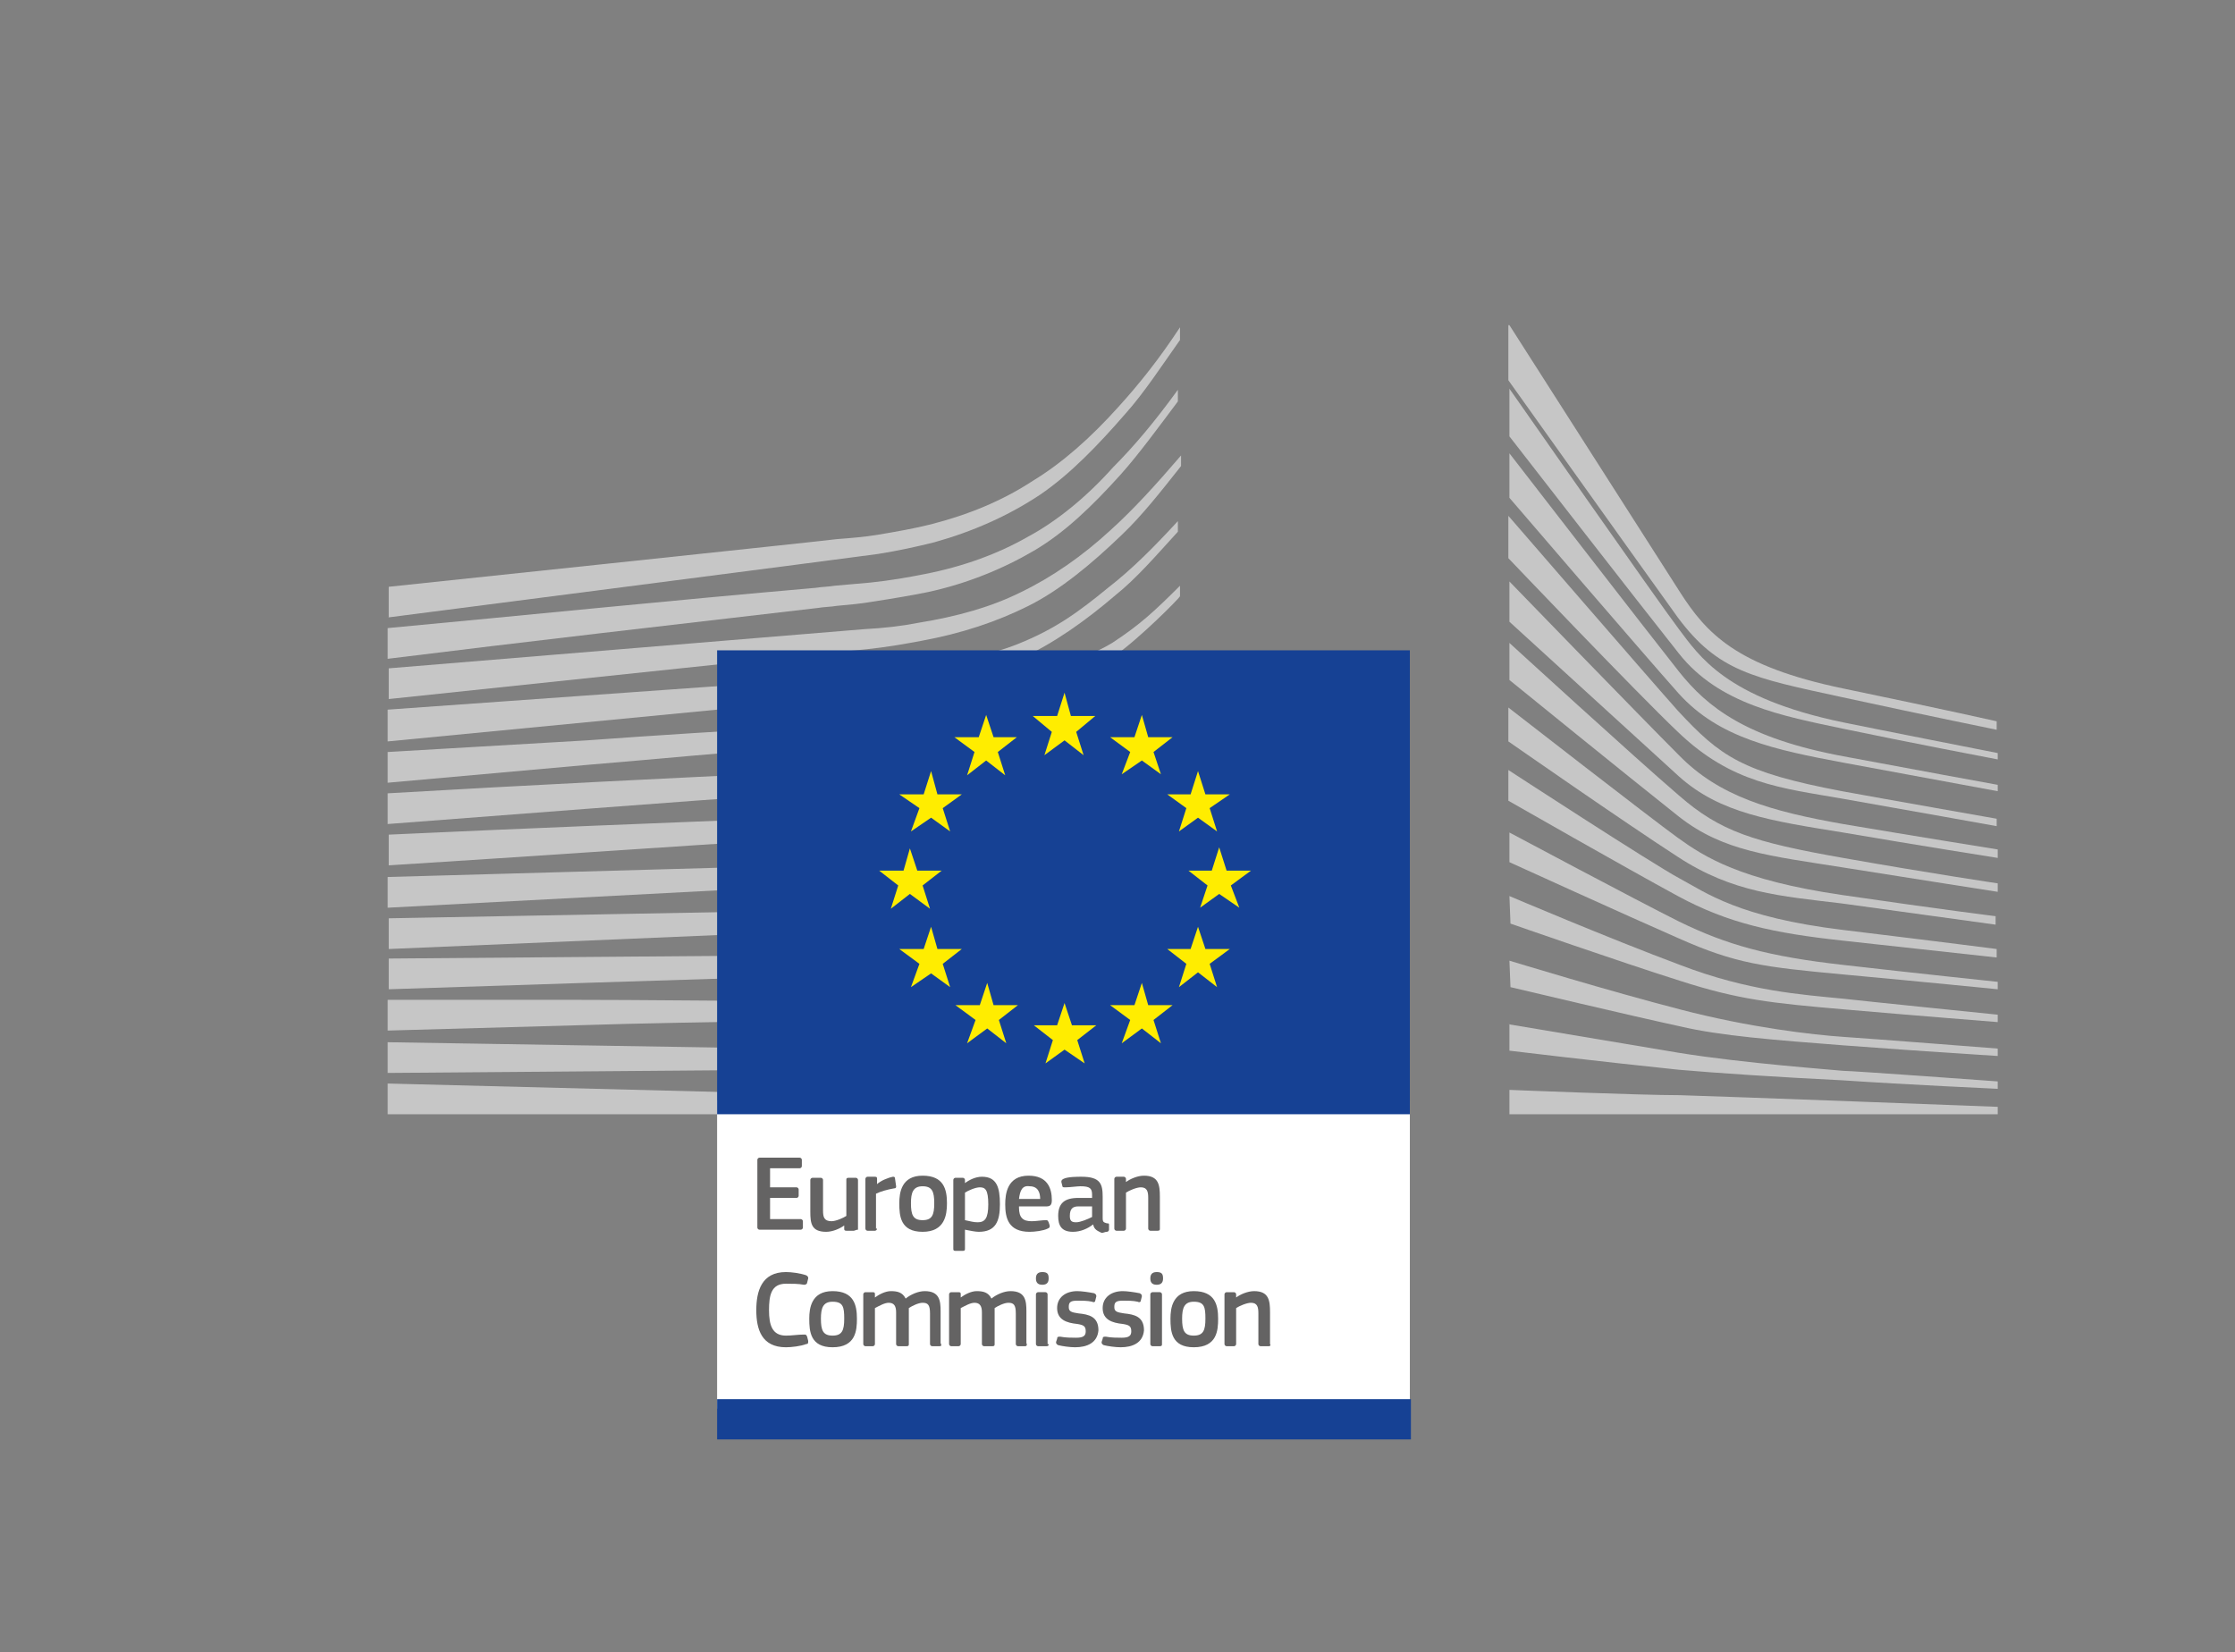 <?xml version="1.0" encoding="utf-8"?>
<!-- Generator: Adobe Illustrator 18.1.1, SVG Export Plug-In . SVG Version: 6.00 Build 0)  -->
<svg version="1.1" id="Layer_1" xmlns="http://www.w3.org/2000/svg" xmlns:xlink="http://www.w3.org/1999/xlink" x="0px" y="0px"
	 viewBox="0 0 211 156" enable-background="new 0 0 211 156" xml:space="preserve">
<rect x="0" y="0" width="211" height="156" fill="#808080" stroke="none"/>
<g>
	<g>
		<path fill="#C6C6C6" d="M36.6,58.3c0,0,45-5.8,46.3-6c1.9-0.3,3.7-0.7,5.3-1.1c3.6-1,7-2.5,10-4.5c2.8-1.9,5.5-4.7,8.1-7.7
			c1.7-1.9,3.4-4.5,5.1-6.9v-1.2c-1.9,2.9-3.8,5.3-5.8,7.5c-2.6,2.9-5.3,5.3-8.1,7c-2.9,1.9-6.1,3.2-9.6,4.1c-1.6,0.4-3.3,0.7-5.1,1
			c-1.2,0.2-2.5,0.3-3.8,0.4c-0.5,0.1-42.3,4.5-42.3,4.5V58.3z"/>
		<path fill="#C6C6C6" d="M97,50.7c-2.8,1.6-6.1,2.8-9.7,3.5c-1.5,0.3-3.2,0.6-5.1,0.8c-1.1,0.1-2.3,0.2-3.4,0.3
			c-0.6,0.1-1.2,0.1-1.8,0.2c-13.8,1.2-27.5,2.6-40.4,3.8v2.9c12.9-1.6,26.8-3.2,40.6-4.8c0.6-0.1,1.2-0.1,1.8-0.2
			c1.1-0.1,2.3-0.2,3.4-0.4c2-0.3,3.7-0.6,5.2-0.9c3.7-0.8,7.1-2.2,10-3.9c2.9-1.7,5.5-4.2,8.2-7.2c1.7-1.9,3.6-4.5,5.4-6.9v-1.1
			c-2.1,2.9-4.1,5.3-6.1,7.3C102.6,46.9,99.8,49.2,97,50.7z"/>
		<path fill="#C6C6C6" d="M104.9,50c-2.7,2.5-5.6,4.5-8.5,5.9c-2.8,1.4-6,2.3-9.7,2.9c-1.5,0.3-3.2,0.5-5.1,0.6l-44.9,3.7v2.9
			l39.9-4.2l5.2-0.5c1.9-0.2,3.6-0.5,5.2-0.8c3.8-0.7,7.1-1.8,10.1-3.3c3-1.5,6-4,8.8-6.7c1.9-1.8,3.7-4.1,5.6-6.5v-1
			C109.1,45.8,107,48.1,104.9,50z"/>
		<path fill="#C6C6C6" d="M94,65.2c-2.6,1.5-4.6,2.3-8.3,2.7c-2.3,0.2-4.6,0.4-6.8,0.5c-1.1,0.1-2.2,0.1-3.3,0.2
			c-6.8,0.4-13.4,0.8-20.2,1.3L36.6,71v2.9l19-1.7c6.1-0.5,13.2-1.2,20.2-1.7l5.1-0.4c2-0.2,3.6-0.3,5.1-0.5c3.8-0.5,7.1-1.3,10-2.4
			c3.1-1.2,6.1-3,9-5.1c2.7-1.9,6.4-5.7,6.4-5.8v-1c-2.4,2.4-3.8,3.7-6.4,5.4C101.7,62.7,96.4,63.9,94,65.2z"/>
		<path fill="#C6C6C6" d="M95,70.7c-2.8,0.8-6,1.4-9.8,1.7c-1.5,0.1-3.1,0.2-5,0.3l-5,0.2c-12.5,0.6-24.9,1.2-38.6,2v2.9
			c13.1-1,25.9-2,38.7-2.9l5-0.3c1.9-0.1,3.5-0.3,5-0.4c3.8-0.4,7.1-1.1,10-2c3.2-1,6.3-2.5,9.3-4.4c2.2-1.4,4.4-3.1,6.7-5v-0.1
			c-2.5,2.1-4.9,2.6-7.3,4C101.2,68.4,98.1,69.8,95,70.7z"/>
		<path fill="#C6C6C6" d="M94.5,75.5c-2.9,0.7-5.9,1.1-9.7,1.3c-1.5,0.1-3,0.2-4.9,0.2l-5,0.2c-12.5,0.5-25.2,1-38.2,1.6v2.9
			C49.5,80.9,62.2,80,75,79.2l5-0.3c1.9-0.1,3.5-0.2,5-0.4c3.9-0.4,7-0.9,9.9-1.6c3.3-0.8,6.5-2.1,9.5-3.7c2.3-1.2,4.6-2.7,7-4.5
			v-1.2c-2.6,1.9-5.1,3.4-7.6,4.6C100.8,73.7,97.7,74.8,94.5,75.5z"/>
		<path fill="#C6C6C6" d="M94.1,80.3c-2.9,0.5-5.9,0.9-9.7,1.1c-1.4,0.1-2.9,0.1-4.9,0.2l-42.9,1.2v2.9l38-2l4.9-0.2
			c1.9-0.1,3.5-0.2,4.9-0.3c3.8-0.3,6.9-0.7,9.9-1.3c3.3-0.7,6.5-1.7,9.6-3c2.4-1,4.9-2.3,7.4-3.8v-1.2c-2.7,1.6-5.3,2.9-7.9,3.9
			C100.5,78.8,97.3,79.7,94.1,80.3z"/>
		<path fill="#C6C6C6" d="M93.8,85c-5.3,0.7-10.7,0.8-15.9,0.9c-1.2,0-2.4,0-3.6,0.1l-37.6,0.7v2.9l37.7-1.6
			c1.2-0.1,2.4-0.1,3.6-0.2c5.3-0.2,10.7-0.4,16.1-1.3c3.4-0.5,6.6-1.3,9.6-2.3c2.5-0.8,5.1-1.9,7.7-3.2v-1.1
			c-2.8,1.3-5.5,2.4-8.1,3.2C100.3,83.9,97.1,84.6,93.8,85z"/>
		<path fill="#C6C6C6" d="M93.5,89.8c-4.9,0.4-10,0.4-14.8,0.4c-1.5,0-3,0-4.6,0c-12.5,0.1-24.8,0.2-37.4,0.3v2.9
			c12-0.4,24.7-0.8,37.5-1.2c1.5-0.1,3-0.1,4.5-0.1c4.9-0.1,10-0.3,14.9-0.8c3.5-0.4,6.6-0.9,9.7-1.7c2.6-0.6,5.4-1.5,8.1-2.6V86
			c-2.8,1-5.6,1.8-8.4,2.4C100,89.1,96.9,89.5,93.5,89.8z"/>
		<path fill="#C6C6C6" d="M93.3,94.5c-2.1,0.1-4.3,0.1-6.8,0.1c-1,0-1.9,0-2.9,0l-9.7-0.1c-6.6,0-13.2-0.1-19.4-0.1l-17.9,0v2.9
			l17.9-0.5c6.2-0.2,12.8-0.3,19.4-0.4l9.7-0.1c2.7,0,6.2-0.1,9.7-0.4c3.5-0.2,6.6-0.6,9.7-1.1c2.7-0.4,5.5-1,8.3-1.7v-1
			c-2.9,0.7-5.7,1.2-8.5,1.6C99.8,94.1,96.7,94.4,93.3,94.5z"/>
		<path fill="#C6C6C6" d="M83.5,99.1L73.8,99c-12.3-0.2-24.6-0.4-37.2-0.6v2.9c12-0.1,24.7-0.2,37.2-0.3l9.7-0.1
			c3.3-0.1,6.4-0.1,9.7-0.2c6.6-0.2,12.6-0.7,18.2-1.4v-1c-5.6,0.6-11.5,0.9-18.2,1C89.9,99.1,86.7,99.1,83.5,99.1z"/>
		<polygon fill="#C6C6C6" points="111.3,104.2 36.6,102.3 36.6,105.2 111.3,105.2 		"/>
	</g>
	<g>
		<path fill="#C6C6C6" d="M104.6,55.5c-2.8,2.3-5,3.9-8.5,5.3c-3,1.2-6.3,1.7-10,2.2c-2.4,0.3-4.9,0.8-7.3,1c-1,0.1-2,0.1-2.9,0.2
			L36.6,67V70l39.4-3.8l5.1-0.5c1.9-0.2,3.6-0.4,5.1-0.6c3.8-0.6,7.1-1.6,10.1-2.9c3.1-1.4,6.2-3.6,9-6c2-1.6,3.8-3.7,5.9-6v-1
			C108.9,51.7,106.8,53.8,104.6,55.5z"/>
	</g>
	<polygon fill="#FFFFFF" points="67.7,133 133.1,133 133.1,103.9 67.7,103.9 67.7,133 	"/>
	<g>
		<polygon fill="#164194" points="133.1,105.2 133.1,61.4 67.7,61.4 67.7,105.2 133.1,105.2 		"/>
		<polygon fill="#FFED00" points="101.1,67.6 103.4,67.6 101.6,69.1 102.3,71.3 100.5,69.9 98.6,71.3 99.3,69.1 97.5,67.6
			99.8,67.6 100.5,65.4 101.1,67.6 		"/>
		<polygon fill="#FFED00" points="101.2,96.8 103.5,96.8 101.7,98.2 102.4,100.4 100.5,99.1 98.7,100.4 99.4,98.2 97.6,96.8
			99.8,96.8 100.5,94.7 101.2,96.8 		"/>
		<polygon fill="#FFED00" points="108.4,94.9 110.7,94.9 108.9,96.3 109.6,98.5 107.8,97.1 105.9,98.5 106.7,96.3 104.8,94.9
			107.1,94.9 107.8,92.8 108.4,94.9 		"/>
		<polygon fill="#FFED00" points="108.4,69.6 110.7,69.6 108.9,71 109.6,73.1 107.8,71.8 105.9,73.1 106.7,71 104.8,69.6
			107.1,69.6 107.8,67.5 108.4,69.6 		"/>
		<polygon fill="#FFED00" points="113.8,75 116.1,75 114.2,76.3 114.9,78.5 113.1,77.2 111.3,78.5 112,76.3 110.2,75 112.4,75
			113.1,72.8 113.8,75 		"/>
		<polygon fill="#FFED00" points="113.8,89.6 116.1,89.6 114.2,91 114.9,93.2 113.1,91.8 111.3,93.2 112,91 110.2,89.6 112.4,89.6
			113.1,87.5 113.8,89.6 		"/>
		<polygon fill="#FFED00" points="115.8,82.2 118.1,82.2 116.2,83.6 117,85.7 115.1,84.4 113.3,85.7 114,83.6 112.2,82.2
			114.4,82.2 115.1,80 115.8,82.2 		"/>
		<polygon fill="#FFED00" points="93.8,69.6 96,69.6 94.2,71 94.9,73.2 93.1,71.8 91.3,73.2 92,71 90.1,69.6 92.4,69.6 93.1,67.5
			93.8,69.6 		"/>
		<polygon fill="#FFED00" points="88.5,75 90.8,75 89,76.3 89.7,78.5 87.9,77.2 86,78.5 86.8,76.3 84.9,75 87.2,75 87.9,72.8
			88.5,75 		"/>
		<polygon fill="#FFED00" points="86.6,82.2 88.9,82.2 87.1,83.6 87.8,85.8 85.9,84.4 84.1,85.8 84.8,83.6 83,82.2 85.3,82.2
			85.9,80.1 86.6,82.2 		"/>
		<polygon fill="#FFED00" points="88.5,89.6 90.8,89.6 89,91 89.7,93.2 87.9,91.9 86,93.2 86.8,91 84.9,89.6 87.2,89.6 87.9,87.5
			88.5,89.6 		"/>
		<polygon fill="#FFED00" points="93.8,94.9 96.1,94.9 94.3,96.3 95,98.5 93.2,97.1 91.3,98.5 92.1,96.3 90.2,94.9 92.5,94.9
			93.2,92.8 93.8,94.9 		"/>
	</g>
	<polygon fill="#164194" points="67.7,135.9 133.2,135.9 133.2,132.1 67.7,132.1 67.7,135.9 	"/>
	<path fill="#C6C6C6" d="M142.5,30.7c0,0,13.6,21.3,16.1,25.2c2.5,3.9,5.3,7,15.4,9.1c10.1,2.1,14.5,3.1,14.5,3.1v0.8
		c0,0-6.4-1.3-14.7-3.1c-8.3-1.8-11.6-2.4-15.4-7.5c-3.1-4.3-16-22.4-16-22.4V30.7z"/>
	<path fill="#C6C6C6" d="M142.5,36.7c0,0,14.1,20.2,16,22.7c1.9,2.5,4.4,6.5,15.5,8.8c2.9,0.6,14.6,2.9,14.6,2.9v0.6
		c0,0-8.9-1.7-14.6-2.9c-5.7-1.2-11.7-2.3-15.5-7.1c-3.5-4.4-16-20.5-16-20.5L142.5,36.7z"/>
	<path fill="#C6C6C6" d="M142.5,42.8c0,0,13.3,17.2,16,20.6c2.7,3.4,6.4,6.3,15.5,8c5.3,1,14.6,2.7,14.6,2.7v0.6
		c0,0-8.1-1.5-14.6-2.7c-6.4-1.2-11.7-2.3-15.5-6.5c-3.3-3.7-16-18.5-16-18.5L142.5,42.8z"/>
	<path fill="#C6C6C6" d="M142.4,48.7c0,0,13.5,15.6,16,18.4c4,4.3,6,5.8,15.5,7.6c3.8,0.7,14.6,2.6,14.6,2.6V78
		c0,0-8.9-1.6-14.6-2.6c-5.7-1-10.4-1.4-15.5-6.3c-3.9-3.7-16-16.4-16-16.4L142.4,48.7z"/>
	<path fill="#C6C6C6" d="M142.5,54.9c0,0,12.4,12.8,16,16.4c3.8,3.9,8.7,5.3,15.5,6.5c6.5,1.1,14.6,2.4,14.6,2.4V81
		c0,0-7.6-1.2-14.6-2.4c-6.8-1.1-11.6-1.8-15.5-5.3c-3.5-3.2-16-14.6-16-14.6V54.9z"/>
	<path fill="#C6C6C6" d="M142.5,60.7c0,0,11.8,10.8,16,14.4c3.9,3.4,7,4.4,15.5,5.9c8.5,1.5,14.6,2.4,14.6,2.4v0.8
		c0,0-7.7-1.2-14.6-2.3c-6.9-1.1-11.3-1.5-15.5-4.8c-4.8-3.8-16-12.9-16-12.9V60.7z"/>
	<path fill="#C6C6C6" d="M142.4,66.8c0,0,13.5,10.5,16,12.3c2.5,1.8,5.9,4,15.5,5.4c9.6,1.4,14.5,2,14.5,2v0.8c0,0-8.7-1.2-14.5-2
		c-5.8-0.7-10.3-1-15.5-4.4c-5.1-3.3-16-10.9-16-10.9L142.4,66.8z"/>
	<path fill="#C6C6C6" d="M142.4,72.7c0,0,13.5,8.8,16.1,10.2c2.6,1.4,5.6,3.7,15.5,4.9c9.9,1.2,14.5,1.8,14.5,1.8v0.8
		c0,0-8.2-0.9-14.6-1.6c-6.4-0.7-10.7-1.6-15.5-4.2c-4.8-2.6-16-9-16-9L142.4,72.7z"/>
	<path fill="#C6C6C6" d="M142.5,78.6c0,0,12,6.4,16,8.4c4.5,2.2,8.4,3.3,15.5,4.1c7,0.8,14.6,1.6,14.6,1.6v0.7c0,0-7-0.7-14.6-1.4
		c-7.5-0.7-10.1-1-15.5-3.4c-4.8-2.1-16-7.2-16-7.2L142.5,78.6z"/>
	<path fill="#C6C6C6" d="M142.5,84.6c0,0,9.4,4,16.1,6.5c6.5,2.5,11.5,2.8,15.5,3.2c1.7,0.2,14.5,1.5,14.5,1.5v0.7
		c0,0-7.6-0.6-14.5-1.2c-6.9-0.6-9.9-0.9-15.5-2.7c-5.7-1.8-16-5.4-16-5.4L142.5,84.6z"/>
	<path fill="#C6C6C6" d="M142.5,90.7c0,0,9.5,2.9,16.1,4.6c6.5,1.7,12.5,2.4,15.5,2.6c3,0.2,14.5,1.1,14.5,1.1v0.7
		c0,0-6.5-0.4-14.5-1c-6.5-0.5-11.7-0.9-15.5-1.8c-4.2-0.9-16-3.7-16-3.7L142.5,90.7z"/>
	<path fill="#C6C6C6" d="M142.4,96.7c0,0,7.8,1.3,16.1,2.7c6.2,1,14.6,1.6,15.5,1.7c0.9,0,14.6,1,14.6,1v0.7c0,0-8.7-0.4-14.6-0.8
		c-6.1-0.3-12.1-0.7-15.5-1c-7.7-0.8-16-1.8-16-1.8V96.7z"/>
	<path fill="#C6C6C6" d="M142.5,102.9c0,0,12.3,0.5,16.1,0.5c3.7,0.1,30,1.1,30,1.1v0.7l-46.1,0V102.9z"/>
	<g>
		<path fill="#646363" d="M71.5,109.5c0-0.1,0.1-0.2,0.2-0.2h3.8c0.1,0,0.2,0.1,0.2,0.2v0.6c0,0.1-0.1,0.2-0.2,0.2h-2.8v1.8h2.5
			c0.1,0,0.2,0.1,0.2,0.2v0.6c0,0.1-0.1,0.2-0.2,0.2h-2.5v2h2.9c0.1,0,0.2,0.1,0.2,0.2v0.6c0,0.1-0.1,0.2-0.2,0.2h-3.9
			c-0.1,0-0.2-0.1-0.2-0.2V109.5z"/>
		<path fill="#646363" d="M80.6,116.2h-0.7c-0.2,0-0.2-0.1-0.2-0.2v-0.3l0,0c-0.4,0.3-1.1,0.6-1.7,0.6c-1.4,0-1.5-0.8-1.5-1.9v-3
			c0-0.1,0.1-0.2,0.2-0.2h0.8c0.1,0,0.2,0.1,0.2,0.2v2.9c0,0.6,0.1,1,0.8,1c0.4,0,1.1-0.3,1.4-0.5v-3.4c0-0.1,0-0.2,0.2-0.2h0.7
			c0.1,0,0.2,0.1,0.2,0.2v4.7C80.8,116.1,80.7,116.2,80.6,116.2z"/>
		<path fill="#646363" d="M82.8,116c0,0.1-0.1,0.2-0.2,0.2h-0.7c-0.1,0-0.2-0.1-0.2-0.2v-4.7c0-0.1,0.1-0.2,0.2-0.2h0.7
			c0.2,0,0.2,0.1,0.2,0.2v0.5l0,0c0.3-0.3,1-0.6,1.5-0.7c0.1,0,0.2,0,0.2,0.2l0.1,0.7c0,0.1,0,0.2-0.2,0.2c-0.6,0.1-1.3,0.3-1.7,0.5
			V116z"/>
		<path fill="#646363" d="M87.1,116.3c-2.1,0-2.2-1.5-2.2-2.7c0-1,0.2-2.6,2.2-2.6c2,0,2.3,1.3,2.3,2.6
			C89.4,114.7,89.2,116.3,87.1,116.3z M87.1,112c-0.9,0-1.1,0.6-1.1,1.6c0,1.1,0.2,1.6,1.1,1.6c0.9,0,1.1-0.5,1.1-1.6
			C88.2,112.5,88,112,87.1,112z"/>
		<path fill="#646363" d="M92.4,116.3c-0.3,0-0.8-0.1-1.3-0.2l0,0v1.8c0,0.1,0,0.2-0.2,0.2h-0.7c-0.2,0-0.2-0.1-0.2-0.2v-6.5
			c0-0.1,0.1-0.2,0.2-0.2h0.7c0.1,0,0.2,0.1,0.2,0.2v0.3l0,0c0.4-0.3,1-0.6,1.6-0.6c1.4,0,1.7,1,1.7,2.6
			C94.4,115.3,94,116.3,92.4,116.3z M92.5,112.1c-0.4,0-1.1,0.3-1.4,0.5v2.6c0.5,0.1,0.8,0.2,1.2,0.2c0.7,0,1-0.4,1-1.7
			C93.3,112.3,93,112.1,92.5,112.1z"/>
		<path fill="#646363" d="M96.2,114c0,1,0.4,1.3,1.2,1.3c0.4,0,1-0.1,1.3-0.1c0.2,0,0.2,0,0.3,0.2l0.1,0.3c0,0.2,0,0.2-0.2,0.3
			c-0.4,0.2-1.2,0.3-1.7,0.3c-2,0-2.3-1.3-2.3-2.6c0-1,0.2-2.7,2.2-2.7c1.8,0,2.2,1.2,2.2,2.3c0,0.4-0.1,0.6-0.5,0.6H96.2z
			 M96.2,113.2h2c0-0.6-0.2-1.2-1-1.2C96.5,111.9,96.3,112.4,96.2,113.2z"/>
		<path fill="#646363" d="M103.2,115.6c-0.5,0.4-1.2,0.7-1.9,0.7c-1.1,0-1.4-0.6-1.4-1.5c0-1.2,0.6-1.7,1.9-1.7h1.3v-0.3
			c0-0.6-0.2-0.8-1.1-0.8c-0.3,0-1,0.1-1.4,0.1c-0.2,0-0.3,0-0.3-0.1l-0.1-0.4c0-0.1,0-0.2,0.2-0.3c0.4-0.2,1.3-0.2,1.7-0.2
			c1.8,0,2,0.7,2,1.9v2c0,0.4,0.1,0.4,0.4,0.5c0.2,0,0.2,0,0.2,0.2v0.4c0,0.1-0.1,0.2-0.2,0.2c-0.2,0-0.3,0.1-0.5,0.1
			C103.6,116.2,103.3,116.1,103.2,115.6L103.2,115.6z M103.1,113.9h-1.3c-0.5,0-0.8,0.2-0.8,0.9c0,0.5,0.2,0.6,0.6,0.6
			c0.4,0,1.1-0.3,1.5-0.5V113.9z"/>
		<path fill="#646363" d="M109.3,116.2h-0.7c-0.1,0-0.2-0.1-0.2-0.2l0-2.9c0-0.6-0.1-1-0.7-1c-0.4,0-1.1,0.3-1.4,0.5v3.4
			c0,0.1-0.1,0.2-0.2,0.2h-0.7c-0.1,0-0.2-0.1-0.2-0.2v-4.7c0-0.1,0.1-0.2,0.2-0.2h0.7c0.1,0,0.2,0.1,0.2,0.2v0.3c0,0,0,0,0,0
			c0.4-0.3,1.1-0.6,1.7-0.6c1.4,0,1.5,0.9,1.5,2v3C109.5,116.1,109.5,116.2,109.3,116.2z"/>
		<path fill="#646363" d="M74.2,120.1c0.5,0,1.3,0.1,1.9,0.3c0.2,0.1,0.2,0.2,0.2,0.3l-0.1,0.4c0,0.1-0.1,0.2-0.3,0.2
			c-0.5-0.1-1.1-0.1-1.7-0.1c-1.4,0-1.6,1.1-1.6,2.5c0,1.4,0.3,2.4,1.6,2.4c0.6,0,1.1-0.1,1.7-0.1c0.2,0,0.2,0,0.3,0.2l0.1,0.4
			c0,0.2,0,0.3-0.2,0.3c-0.5,0.2-1.4,0.3-1.9,0.3c-2.3,0-2.8-1.7-2.8-3.5C71.4,121.9,71.9,120.1,74.2,120.1z"/>
		<path fill="#646363" d="M78.6,127.2c-2.1,0-2.2-1.5-2.2-2.7c0-1,0.2-2.6,2.2-2.6c2,0,2.3,1.3,2.3,2.6
			C80.9,125.6,80.8,127.2,78.6,127.2z M78.6,122.9c-0.9,0-1.1,0.6-1.1,1.6c0,1.1,0.2,1.6,1.1,1.6c0.9,0,1.1-0.5,1.1-1.6
			C79.7,123.4,79.6,122.9,78.6,122.9z"/>
		<path fill="#646363" d="M88.7,127.1H88c-0.1,0-0.2-0.1-0.2-0.2v-2.9c0-0.8-0.2-1-0.7-1c-0.4,0-1,0.3-1.3,0.5c0,0.1,0,0.3,0,0.5
			v2.9c0,0.1,0,0.2-0.2,0.2h-0.8c-0.1,0-0.2-0.1-0.2-0.2v-3c0-0.6-0.2-0.9-0.7-0.9c-0.4,0-0.9,0.3-1.3,0.5v3.4
			c0,0.1-0.1,0.2-0.2,0.2h-0.7c-0.1,0-0.2-0.1-0.2-0.2v-4.7c0-0.1,0.1-0.2,0.2-0.2h0.7c0.2,0,0.2,0.1,0.2,0.2v0.3l0,0
			c0.4-0.3,1-0.6,1.5-0.6c0.6,0,1.1,0.1,1.4,0.7c0.5-0.4,1.2-0.7,1.8-0.7c1.4,0,1.5,0.9,1.5,1.9v3C88.9,127,88.9,127.1,88.7,127.1z"
			/>
		<path fill="#646363" d="M96.8,127.1h-0.7c-0.1,0-0.2-0.1-0.2-0.2v-2.9c0-0.8-0.2-1-0.7-1c-0.4,0-1,0.3-1.3,0.5c0,0.1,0,0.3,0,0.5
			v2.9c0,0.1,0,0.2-0.2,0.2h-0.8c-0.1,0-0.2-0.1-0.2-0.2v-3c0-0.6-0.2-0.9-0.7-0.9c-0.4,0-0.9,0.3-1.3,0.5v3.4
			c0,0.1-0.1,0.2-0.2,0.2h-0.7c-0.1,0-0.2-0.1-0.2-0.2v-4.7c0-0.1,0.1-0.2,0.2-0.2h0.7c0.2,0,0.2,0.1,0.2,0.2v0.3l0,0
			c0.4-0.3,1-0.6,1.5-0.6c0.6,0,1.1,0.1,1.4,0.7c0.5-0.4,1.2-0.7,1.8-0.7c1.4,0,1.5,0.9,1.5,1.9v3C97,127,96.9,127.1,96.8,127.1z"/>
		<path fill="#646363" d="M98.4,121.3c-0.5,0-0.6-0.3-0.6-0.6c0-0.3,0.1-0.6,0.6-0.6c0.5,0,0.6,0.2,0.6,0.6
			C99,121,98.9,121.3,98.4,121.3z M99,126.9c0,0.1,0,0.2-0.2,0.2H98c-0.1,0-0.2-0.1-0.2-0.2v-4.7c0-0.1,0.1-0.2,0.2-0.2h0.7
			c0.1,0,0.2,0.1,0.2,0.2V126.9z"/>
		<path fill="#646363" d="M101.5,127.2c-0.5,0-1.2-0.1-1.6-0.2c-0.2-0.1-0.2-0.2-0.2-0.3l0.1-0.3c0-0.2,0.1-0.2,0.3-0.2
			c0.5,0.1,1.1,0.1,1.5,0.1c0.7,0,0.9-0.2,0.9-0.6c0-0.5-0.2-0.6-0.8-0.7c-1-0.1-1.9-0.4-1.9-1.5c0-1,0.8-1.6,1.9-1.6
			c0.4,0,1.1,0.1,1.6,0.2c0.2,0.1,0.2,0.2,0.2,0.3l-0.1,0.4c0,0.1-0.1,0.2-0.3,0.1c-0.4-0.1-1-0.1-1.4-0.1c-0.7,0-0.8,0.2-0.8,0.6
			c0,0.4,0.2,0.5,0.9,0.6c1,0.1,1.9,0.3,1.9,1.6C103.6,126.8,102.6,127.2,101.5,127.2z"/>
		<path fill="#646363" d="M105.8,127.2c-0.5,0-1.2-0.1-1.6-0.2c-0.2-0.1-0.2-0.2-0.2-0.3l0.1-0.3c0-0.2,0.1-0.2,0.3-0.2
			c0.5,0.1,1.1,0.1,1.5,0.1c0.7,0,0.9-0.2,0.9-0.6c0-0.5-0.2-0.6-0.8-0.7c-1-0.1-1.9-0.4-1.9-1.5c0-1,0.8-1.6,1.9-1.6
			c0.4,0,1.1,0.1,1.6,0.2c0.2,0.1,0.2,0.2,0.2,0.3l-0.1,0.4c0,0.1-0.1,0.2-0.3,0.1c-0.4-0.1-1-0.1-1.4-0.1c-0.7,0-0.8,0.2-0.8,0.6
			c0,0.4,0.2,0.5,0.9,0.6c1,0.1,1.9,0.3,1.9,1.6C107.9,126.8,106.9,127.2,105.8,127.2z"/>
		<path fill="#646363" d="M109.2,121.3c-0.5,0-0.6-0.3-0.6-0.6c0-0.3,0.1-0.6,0.6-0.6c0.5,0,0.6,0.2,0.6,0.6
			C109.8,121,109.7,121.3,109.2,121.3z M109.7,126.9c0,0.1,0,0.2-0.2,0.2h-0.7c-0.1,0-0.2-0.1-0.2-0.2v-4.7c0-0.1,0.1-0.2,0.2-0.2
			h0.7c0.1,0,0.2,0.1,0.2,0.2V126.9z"/>
		<path fill="#646363" d="M112.7,127.2c-2.1,0-2.2-1.5-2.2-2.7c0-1,0.2-2.6,2.2-2.6c2,0,2.3,1.3,2.3,2.6
			C115,125.6,114.9,127.2,112.7,127.2z M112.7,122.9c-0.9,0-1.1,0.6-1.1,1.6c0,1.1,0.2,1.6,1.1,1.6c0.9,0,1.1-0.5,1.1-1.6
			C113.8,123.4,113.7,122.9,112.7,122.9z"/>
		<path fill="#646363" d="M119.8,127.1H119c-0.1,0-0.2-0.1-0.2-0.2l0-2.9c0-0.6-0.1-1-0.7-1c-0.4,0-1.1,0.3-1.4,0.5v3.4
			c0,0.1-0.1,0.2-0.2,0.2h-0.7c-0.1,0-0.2-0.1-0.2-0.2v-4.7c0-0.1,0.1-0.2,0.2-0.2h0.7c0.1,0,0.2,0.1,0.2,0.2v0.3c0,0,0,0,0,0
			c0.4-0.3,1.1-0.6,1.7-0.6c1.4,0,1.5,0.9,1.5,2v3C120,127,119.9,127.1,119.8,127.1z"/>
	</g>
</g>
</svg>
